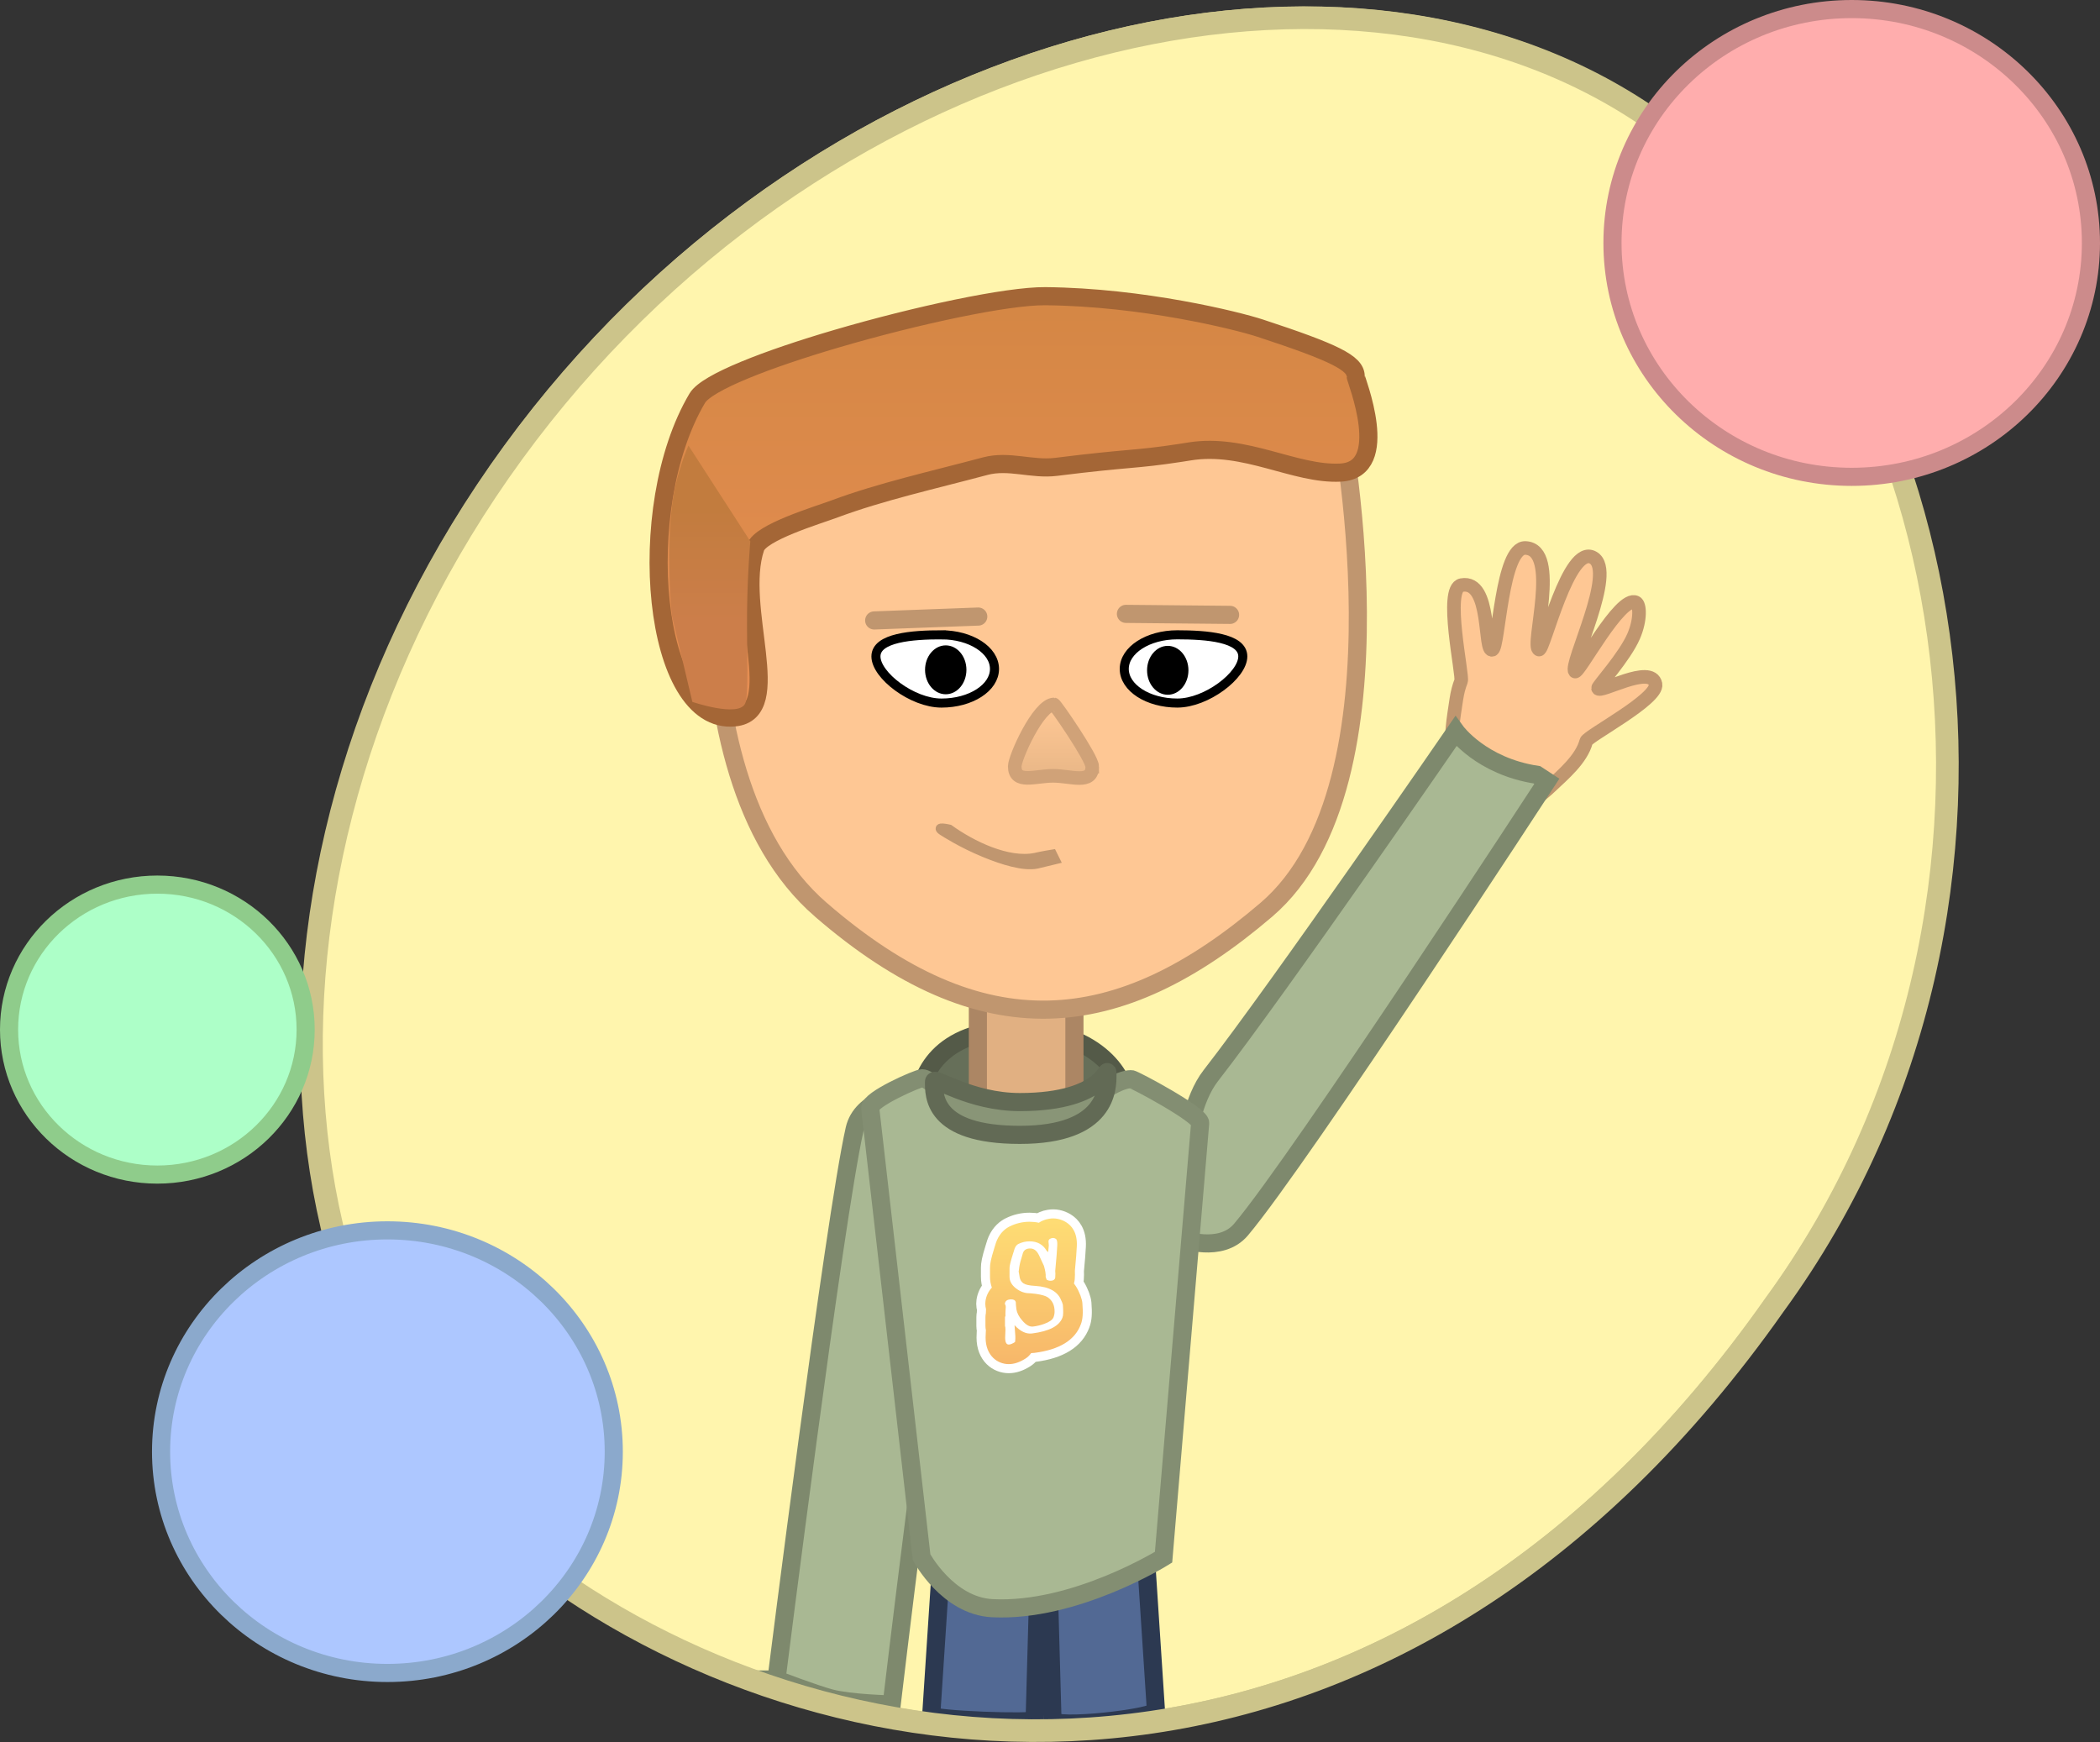 <svg version="1.1" xmlns="http://www.w3.org/2000/svg" xmlns:xlink="http://www.w3.org/1999/xlink" width="231.727" height="192.239" viewBox="0,0,231.727,192.239"><rect x="0" y="0" width="231.727" height="192.239" fill="#333333" stroke="none"/><defs><linearGradient x1="231.973" y1="220.738" x2="231.973" y2="236.818" gradientUnits="userSpaceOnUse" id="color-1"><stop offset="0" stop-color="#fedd74"/><stop offset="1" stop-color="#f7b76a"/></linearGradient><linearGradient x1="231.973" y1="220.738" x2="231.973" y2="236.818" gradientUnits="userSpaceOnUse" id="color-2"><stop offset="0" stop-color="#fedd74"/><stop offset="1" stop-color="#f7b76a"/></linearGradient><linearGradient x1="229.743" y1="115.049" x2="229.743" y2="165.472" gradientUnits="userSpaceOnUse" id="color-3"><stop offset="0" stop-color="#d38643"/><stop offset="1" stop-color="#e68e53"/></linearGradient><linearGradient x1="234.084" y1="164.665" x2="234.084" y2="171.896" gradientUnits="userSpaceOnUse" id="color-4"><stop offset="0" stop-color="#fec794"/><stop offset="1" stop-color="#e9b787"/></linearGradient><linearGradient x1="194.899" y1="142.379" x2="194.899" y2="154.794" gradientUnits="userSpaceOnUse" id="color-5"><stop offset="0" stop-color="#c27c3e"/><stop offset="1" stop-color="#cc7e4a"/></linearGradient></defs><g transform="translate(-117.873,-86.278)"><g data-paper-data="{&quot;isPaintingLayer&quot;:true}" fill-rule="nonzero" stroke-linejoin="miter" stroke-miterlimit="10" stroke-dasharray="" stroke-dashoffset="0" style="mix-blend-mode: normal"><path d="M313.602,230.018c-40.744,57.918 -98.316,54.519 -132.89,31.313c-34.574,-23.206 -39.059,-80.431 -6.315,-125.349c32.744,-44.918 90.316,-60.519 124.89,-37.313c34.574,23.206 47.059,86.431 14.315,131.349z" fill="#fff5ad" stroke="#ccc48a" stroke-width="2" stroke-linecap="butt"/><path d="M292.904,168.092c-0.523,1.971 -2.546,3.653 -3.861,4.905c-2.068,1.971 -3.857,2.876 -6.55,2.161c-2.53,-0.671 -3.589,-2.321 -4.403,-4.926c-0.074,-0.236 0.195,-0.312 0.139,-0.562c-0.399,-1.784 0.056,-4.269 0.345,-6.216c0.111,-0.749 0.289,-1.421 0.524,-2.018c0.238,-0.605 -1.927,-10.232 0.052,-10.589c3.367,-0.608 2.395,7.492 3.405,7.131c0.713,-0.255 0.994,-11.339 3.646,-11.228c3.902,0.163 0.522,10.95 1.498,11.209c0.528,0.14 3.25,-11.745 5.985,-10.131c2.581,1.523 -2.672,11.767 -2.021,12.545c0.353,0.422 4.964,-8.465 6.729,-7.612c0.452,0.218 0.54,1.881 -0.243,3.704c-0.991,2.308 -3.975,5.54 -3.942,5.76c0.102,0.677 5.896,-2.739 6.346,-0.444c0.322,1.64 -7.493,5.72 -7.649,6.309z" fill="#fec794" stroke="#c0966f" stroke-width="1.5" stroke-linecap="butt"/><path d="M288.562,172.501c0,0 -27.176,41.68 -33.749,49.47c-2.234,2.647 -6.497,1.05 -6.497,1.05c0,0 -0.808,-12.935 3.16,-18.035c7.679,-9.871 27.033,-37.999 27.033,-37.999c0,0 2.79,3.86 8.957,4.795z" data-paper-data="{&quot;index&quot;:null}" fill="#a9b893" stroke="#7e896d" stroke-width="2" stroke-linecap="butt"/><path d="M220.629,275.567c0.585,-9.019 1.032,-15.771 1.032,-15.771h10.846c0,0 -0.219,7.035 -0.465,16.284c-0.011,0.411 -11.446,-0.003 -11.413,-0.513z" fill="#526994" stroke="#2c3951" stroke-width="2" stroke-linecap="butt"/><path d="M242.052,207.663c0,2.777 -3.486,2.301 -12.047,2.301c-8.561,0 -10.665,0.703 -10.665,-2.074c0,-2.777 2.104,-7.982 10.665,-7.982c8.561,0 12.047,4.978 12.047,7.755z" fill="#666f59" stroke="#545a48" stroke-width="2" stroke-linecap="butt"/><path d="M225.777,222.334v-29.937h10.655v29.937z" fill="#e1b082" stroke="#ac8664" stroke-width="2" stroke-linecap="butt"/><path d="M208.454,186.675c-17.801,-15.403 -10.465,-55.243 -10.465,-55.243c0,0 20.565,-8.034 34.322,-8.034c13.756,0 33.226,8.034 33.226,8.034c0,0 8.426,41.26 -7.928,55.243c-16.354,13.983 -31.353,15.403 -49.154,0z" fill="#fec794" stroke="#c0966f" stroke-width="2" stroke-linecap="butt"/><path d="" fill="#6f9f54" stroke="none" stroke-width="2" stroke-linecap="butt"/><path d="M234.011,276.073c-0.256,-9.691 -0.489,-17.188 -0.489,-17.188h10.846c0,0 0.461,6.957 1.059,16.18c0.051,0.788 -11.387,2.092 -11.416,1.008z" fill="#526994" stroke="#2c3951" stroke-width="2" stroke-linecap="butt"/><path d="M203.553,271.621c0,0 6.383,-50.767 8.621,-60.711c0.76,-3.379 5.28,-3.929 5.28,-3.929c0,0 6.684,11.103 5.516,17.459c-2.26,12.3 -6.704,49.935 -6.704,49.935c0,0 -4.58,-0.103 -6.77,-0.687c-1.806,-0.481 -5.943,-2.067 -5.943,-2.067z" data-paper-data="{&quot;index&quot;:null}" fill="#a9b893" stroke="#7e896d" stroke-width="2" stroke-linecap="butt"/><path d="M219.566,258.125c0,0 -5.072,-44.335 -5.667,-49.538c-0.111,-0.973 5.241,-3.316 5.714,-3.316c1.515,0 5.358,5.861 10.516,5.888c4.294,0.022 9.837,-5.789 12.581,-5.789c0.29,0 7.672,3.94 7.596,4.848c-0.564,6.69 -4.038,47.907 -4.038,47.907c0,0 -9.773,6.096 -18.905,5.627c-4.921,-0.253 -7.797,-5.627 -7.797,-5.627z" fill="#a9b893" stroke="#838e72" stroke-width="2" stroke-linecap="butt"/><path d="M220.938,205.644c0,-0.629 3.97,2.255 9.477,2.255c9.694,0 9.663,-4.479 9.663,-3.024c0,1.455 0.031,6.642 -9.663,6.642c-9.694,0 -9.477,-4.418 -9.477,-5.873z" data-paper-data="{&quot;index&quot;:null}" fill="#899577" stroke="#626a55" stroke-width="2" stroke-linecap="butt"/><g stroke-width="2" stroke-linecap="butt"><path d="M237.148,232.401c-0.634,1.756 -2.357,2.824 -5.12,3.173c-0.126,0.016 -0.249,0.026 -0.373,0.029c-0.161,0.235 -0.371,0.44 -0.618,0.599c-0.648,0.414 -1.254,0.616 -1.852,0.616c-1.23,0 -2.555,-0.918 -2.555,-2.936c0,-0.137 0.006,-0.316 0.02,-0.563c0.006,-0.106 0.012,-0.188 0.014,-0.249c-0.033,-0.153 -0.051,-0.308 -0.051,-0.465v-0.95c0,-0.155 0.016,-0.31 0.047,-0.465c0.002,-0.131 0.008,-0.279 0.018,-0.44c-0.047,-0.173 -0.082,-0.373 -0.082,-0.597c0,-0.102 0.008,-0.204 0.022,-0.304c0.075,-0.526 0.308,-1.054 0.703,-1.476c-0.135,-0.379 -0.206,-0.779 -0.206,-1.189v-1.001c0,-0.406 0.08,-0.912 0.475,-2.172c0.165,-0.542 0.218,-0.71 0.29,-0.867c0.387,-0.867 0.969,-1.301 1.393,-1.515c0.693,-0.345 1.436,-0.522 2.21,-0.522c0.357,0 0.699,0.037 1.024,0.108c0.145,-0.098 0.3,-0.181 0.465,-0.249c0.21,-0.09 0.434,-0.153 0.681,-0.192c0.618,-0.106 1.272,0.026 1.841,0.371c0.599,0.365 1.285,1.122 1.201,2.681c-0.014,0.275 -0.037,0.642 -0.073,1.12c-0.002,0.012 -0.002,0.024 -0.004,0.035c-0.031,0.347 -0.077,0.865 -0.137,1.55c0.016,0.265 0.01,0.561 -0.014,0.911c-0.01,0.133 -0.031,0.267 -0.067,0.396c-0.008,0.029 -0.016,0.057 -0.024,0.082c0.265,0.339 0.445,0.679 0.569,0.973c0.116,0.234 0.214,0.502 0.3,0.83c0.033,0.124 0.055,0.249 0.065,0.377c0.088,1.101 0.043,1.75 -0.161,2.3z" fill="url(#color-1)" stroke="#ffffff"/><path d="M237.148,232.401c-0.634,1.756 -2.357,2.824 -5.12,3.173c-0.126,0.016 -0.249,0.026 -0.373,0.029c-0.161,0.235 -0.371,0.44 -0.618,0.599c-0.648,0.414 -1.254,0.616 -1.852,0.616c-1.23,0 -2.555,-0.918 -2.555,-2.936c0,-0.137 0.006,-0.316 0.02,-0.563c0.006,-0.106 0.012,-0.188 0.014,-0.249c-0.033,-0.153 -0.051,-0.308 -0.051,-0.465v-0.95c0,-0.155 0.016,-0.31 0.047,-0.465c0.002,-0.131 0.008,-0.279 0.018,-0.44c-0.047,-0.173 -0.082,-0.373 -0.082,-0.597c0,-0.102 0.008,-0.204 0.022,-0.304c0.075,-0.526 0.308,-1.054 0.703,-1.476c-0.135,-0.379 -0.206,-0.779 -0.206,-1.189v-1.001c0,-0.406 0.08,-0.912 0.475,-2.172c0.165,-0.542 0.218,-0.71 0.29,-0.867c0.387,-0.867 0.969,-1.301 1.393,-1.515c0.693,-0.345 1.436,-0.522 2.21,-0.522c0.357,0 0.699,0.037 1.024,0.108c0.145,-0.098 0.3,-0.181 0.465,-0.249c0.21,-0.09 0.434,-0.153 0.681,-0.192c0.618,-0.106 1.272,0.026 1.841,0.371c0.599,0.365 1.285,1.122 1.201,2.681c-0.014,0.275 -0.037,0.642 -0.073,1.12c-0.002,0.012 -0.002,0.024 -0.004,0.035c-0.031,0.347 -0.077,0.865 -0.137,1.55c0.016,0.265 0.01,0.561 -0.014,0.911c-0.01,0.133 -0.031,0.267 -0.067,0.396c-0.008,0.029 -0.016,0.057 -0.024,0.082c0.265,0.339 0.445,0.679 0.569,0.973c0.116,0.234 0.214,0.502 0.3,0.83c0.033,0.124 0.055,0.249 0.065,0.377c0.088,1.101 0.043,1.75 -0.161,2.3z" fill="url(#color-2)" stroke="none"/><path d="M235.157,230.274c0.057,0.714 0.046,1.174 -0.035,1.381c-0.334,0.944 -1.456,1.536 -3.366,1.778c-0.645,0.081 -1.289,-0.224 -1.933,-0.915c0,0.104 0.023,0.414 0.069,0.932c0.035,0.38 0.029,0.69 -0.017,0.932c-0.288,0.184 -0.518,0.276 -0.691,0.276c-0.265,0 -0.397,-0.259 -0.397,-0.777c0,-0.092 0.006,-0.239 0.017,-0.44c0.011,-0.201 0.017,-0.342 0.017,-0.423c0,-0.196 -0.017,-0.334 -0.052,-0.414v-0.949c0,-0.023 0.006,-0.049 0.017,-0.078c0.011,-0.029 0.023,-0.055 0.035,-0.078c-0.012,-0.161 -0.006,-0.408 0.017,-0.742c0.023,-0.207 0.023,-0.339 0,-0.397c-0.058,-0.115 -0.086,-0.184 -0.086,-0.207c0.046,-0.322 0.282,-0.483 0.708,-0.483c0.276,0 0.443,0.098 0.501,0.293c0,0.184 0.023,0.455 0.069,0.811c0.069,0.414 0.288,0.829 0.656,1.243c0.403,0.472 0.788,0.691 1.157,0.656c0.414,-0.046 0.828,-0.144 1.243,-0.293c0.575,-0.207 0.921,-0.449 1.036,-0.725c0.08,-0.207 0.121,-0.426 0.121,-0.656c0,-0.702 -0.259,-1.225 -0.777,-1.571c-0.23,-0.15 -0.656,-0.27 -1.277,-0.363c-0.357,-0.046 -0.576,-0.069 -0.656,-0.069c-0.552,0.012 -1.067,-0.167 -1.545,-0.535c-0.478,-0.368 -0.716,-0.794 -0.716,-1.277v-1.001c0,-0.218 0.127,-0.731 0.38,-1.536c0.115,-0.38 0.178,-0.581 0.19,-0.604c0.103,-0.242 0.236,-0.403 0.397,-0.483c0.391,-0.195 0.805,-0.293 1.243,-0.293c0.851,0 1.479,0.345 1.881,1.036c0.035,0.035 0.092,0.086 0.173,0.155c0.011,-0.161 0.035,-0.408 0.069,-0.742c-0.012,-0.15 -0.023,-0.293 -0.035,-0.432c0,-0.161 0.08,-0.27 0.242,-0.328c0.046,-0.023 0.109,-0.04 0.19,-0.052c0.115,-0.023 0.239,0.006 0.371,0.086c0.132,0.081 0.187,0.322 0.164,0.725c-0.012,0.253 -0.035,0.61 -0.069,1.07c-0.035,0.38 -0.086,0.961 -0.155,1.744c0.023,0.184 0.023,0.437 0,0.759c-0.058,0.219 -0.23,0.328 -0.518,0.328c-0.15,0 -0.293,-0.04 -0.432,-0.121c-0.069,-0.218 -0.103,-0.311 -0.103,-0.276c0.023,-0.311 -0.04,-0.725 -0.19,-1.243c-0.127,-0.265 -0.302,-0.641 -0.526,-1.13c-0.224,-0.489 -0.521,-0.751 -0.889,-0.786c-0.46,-0.035 -0.759,0.121 -0.898,0.466c-0.046,0.15 -0.109,0.369 -0.19,0.656c-0.138,0.426 -0.224,0.834 -0.259,1.225c-0.012,0.127 -0.023,0.179 -0.035,0.155c0.035,0.23 0.075,0.46 0.121,0.691c0.057,0.288 0.199,0.506 0.423,0.656c0.224,0.15 0.653,0.242 1.286,0.276c1.553,0.092 2.514,0.633 2.882,1.623c0.057,0.092 0.115,0.247 0.172,0.466z" fill="#ffffff" stroke="none"/></g><path d="M267.466,127.805c0,0.31 4.078,10.328 -1.672,10.627c-5.021,0.261 -10.548,-3.322 -16.651,-2.337c-0.359,0.058 -0.696,0.111 -1.015,0.16c-5.107,0.785 -5.5,0.514 -13.714,1.543c-2.672,0.335 -5.214,-0.774 -7.823,-0.077c-5.796,1.548 -11.518,2.815 -16.633,4.719c-1.919,0.715 -8.156,2.566 -8.726,4.267c-2.223,6.63 3.412,18.16 -2.29,18.738c-9.094,0.922 -11.306,-23.145 -4.124,-35.23c1.037,-1.746 7.742,-4.323 15.401,-6.57c8.778,-2.576 18.811,-4.719 23.003,-4.68c10.77,0.1 21.189,2.7 23.707,3.527c8.216,2.7 10.538,3.854 10.538,5.314z" fill="url(#color-3)" stroke="#a46636" stroke-width="2" stroke-linecap="butt"/><path d="M238.398,170.884c0,1.997 -2.318,1.012 -4.315,1.012c-1.997,0 -4.237,0.946 -4.237,-1.051c0,-0.957 2.598,-6.787 4.327,-6.827c0.143,-0.003 4.225,5.905 4.225,6.866z" fill="url(#color-4)" stroke="#d0a278" stroke-width="1.5" stroke-linecap="butt"/><path d="M221.761,156.334c3.231,0 5.85,1.686 5.85,3.766c0,2.08 -2.619,3.766 -5.85,3.766c-3.231,0 -7.231,-3.068 -7.231,-5.148c0,-2.08 4.001,-2.385 7.231,-2.385z" data-paper-data="{&quot;index&quot;:null}" fill="#ffffff" stroke="#000000" stroke-width="1" stroke-linecap="butt"/><path d="M224.515,160.197c0,1.49 -1.022,2.698 -2.283,2.698c-1.261,0 -2.283,-1.208 -2.283,-2.698c0,-1.49 1.022,-2.698 2.283,-2.698c1.261,0 2.283,1.208 2.283,2.698z" fill="#000000" stroke="none" stroke-width="2" stroke-linecap="butt"/><path d="M255.011,158.717c0,2.08 -4.001,5.148 -7.231,5.148c-3.231,0 -5.85,-1.686 -5.85,-3.766c0,-2.08 2.619,-3.766 5.85,-3.766c3.231,0 7.231,0.305 7.231,2.385z" data-paper-data="{&quot;index&quot;:null}" fill="#ffffff" stroke="#000000" stroke-width="1" stroke-linecap="butt"/><path d="M249.013,160.251c0,1.49 -1.022,2.698 -2.283,2.698c-1.261,0 -2.283,-1.208 -2.283,-2.698c0,-1.49 1.022,-2.698 2.283,-2.698c1.261,0 2.283,1.208 2.283,2.698z" fill="#000000" stroke="none" stroke-width="2" stroke-linecap="butt"/><path d="M194.274,163.737c0,0 -2.259,-9.506 -2.259,-9.512c-0.206,-1.759 -0.55,-7.507 0.019,-12.184c0.44,-3.616 1.808,-6.592 1.808,-6.592l6.825,10.565c0,0 -0.324,3.727 -0.358,7.794c-0.038,4.476 0.195,9.364 -0.228,10.148c-0.802,1.485 -5.806,-0.219 -5.806,-0.219z" fill="url(#color-5)" stroke="none" stroke-width="2" stroke-linecap="butt"/><g stroke-width="2"><path d="" fill="#1fa2de" stroke="#0067db" stroke-linecap="butt"/><path d="" fill="#f0f0f0" stroke="#bcbcbc" stroke-linecap="butt"/><path d="" fill="none" stroke="#bcbcbc" stroke-linecap="round"/><path d="" fill="none" stroke="#bcbcbc" stroke-linecap="round"/><g fill="none" stroke="#d3d3d3" stroke-linecap="round"><path d=""/><path d=""/><path d=""/></g><path d="" fill="#f0f0f0" stroke="#bcbcbc" stroke-linecap="butt"/></g><g stroke-width="2"><path d="" fill="#1fa2de" stroke="#0067db" stroke-linecap="butt"/><path d="" fill="#f0f0f0" stroke="#bcbcbc" stroke-linecap="butt"/><path d="" fill="none" stroke="#bcbcbc" stroke-linecap="round"/><path d="" fill="none" stroke="#bcbcbc" stroke-linecap="round"/><g fill="none" stroke="#d3d3d3" stroke-linecap="round"><path d=""/><path d=""/><path d=""/></g><path d="" fill="#f0f0f0" stroke="#bcbcbc" stroke-linecap="butt"/></g><path d="M214.336,154.747l11.484,-0.428" fill="none" stroke="#c0966f" stroke-width="2" stroke-linecap="round"/><path d="M253.607,154.133l-11.491,-0.11" data-paper-data="{&quot;index&quot;:null}" fill="none" stroke="#c0966f" stroke-width="2" stroke-linecap="round"/><path d="M234.313,181.155c-0.682,0.17 -1.357,0.315 -2.036,0.486c-1.438,0.287 -3.688,-0.402 -5.715,-1.232c-2.568,-1.051 -4.482,-2.299 -4.643,-2.401c-0.982,-0.624 0.701,-0.233 0.701,-0.233c2.464,1.776 6.453,3.735 9.49,3.123c0.668,-0.165 1.894,-0.365 1.894,-0.365z" fill="#c0966f" stroke="#c0966f" stroke-width="1" stroke-linecap="butt"/><path d="M313.694,230.259c-40.744,57.918 -98.316,54.519 -132.89,31.313c-34.574,-23.206 -39.059,-80.431 -6.315,-125.349c32.744,-44.918 90.316,-60.519 124.89,-37.313c34.574,23.206 47.059,86.431 14.315,131.349z" fill="none" stroke="#ccc48a" stroke-width="2.5" stroke-linecap="butt"/><path d="M348.6,113.089c0,14.255 -11.819,25.811 -26.398,25.811c-14.579,0 -26.398,-11.556 -26.398,-25.811c0,-14.255 11.819,-25.811 26.398,-25.811c14.579,0 26.398,11.556 26.398,25.811z" fill="#ffadad" stroke="#cc8b8b" stroke-width="2" stroke-linecap="butt"/><path d="M151.6,199.9c0,8.837 -7.326,16 -16.364,16c-9.037,0 -16.364,-7.163 -16.364,-16c0,-8.837 7.326,-16 16.364,-16c9.037,0 16.364,7.163 16.364,16z" fill="#adffc8" stroke="#8fcc8b" stroke-width="2" stroke-linecap="butt"/><path d="M185.6,246.478c0,13.488 -11.183,24.422 -24.977,24.422c-13.795,0 -24.977,-10.934 -24.977,-24.422c0,-13.488 11.183,-24.422 24.977,-24.422c13.795,0 24.977,10.934 24.977,24.422z" fill="#adc7ff" stroke="#8ba9cc" stroke-width="2" stroke-linecap="butt"/></g></g></svg>